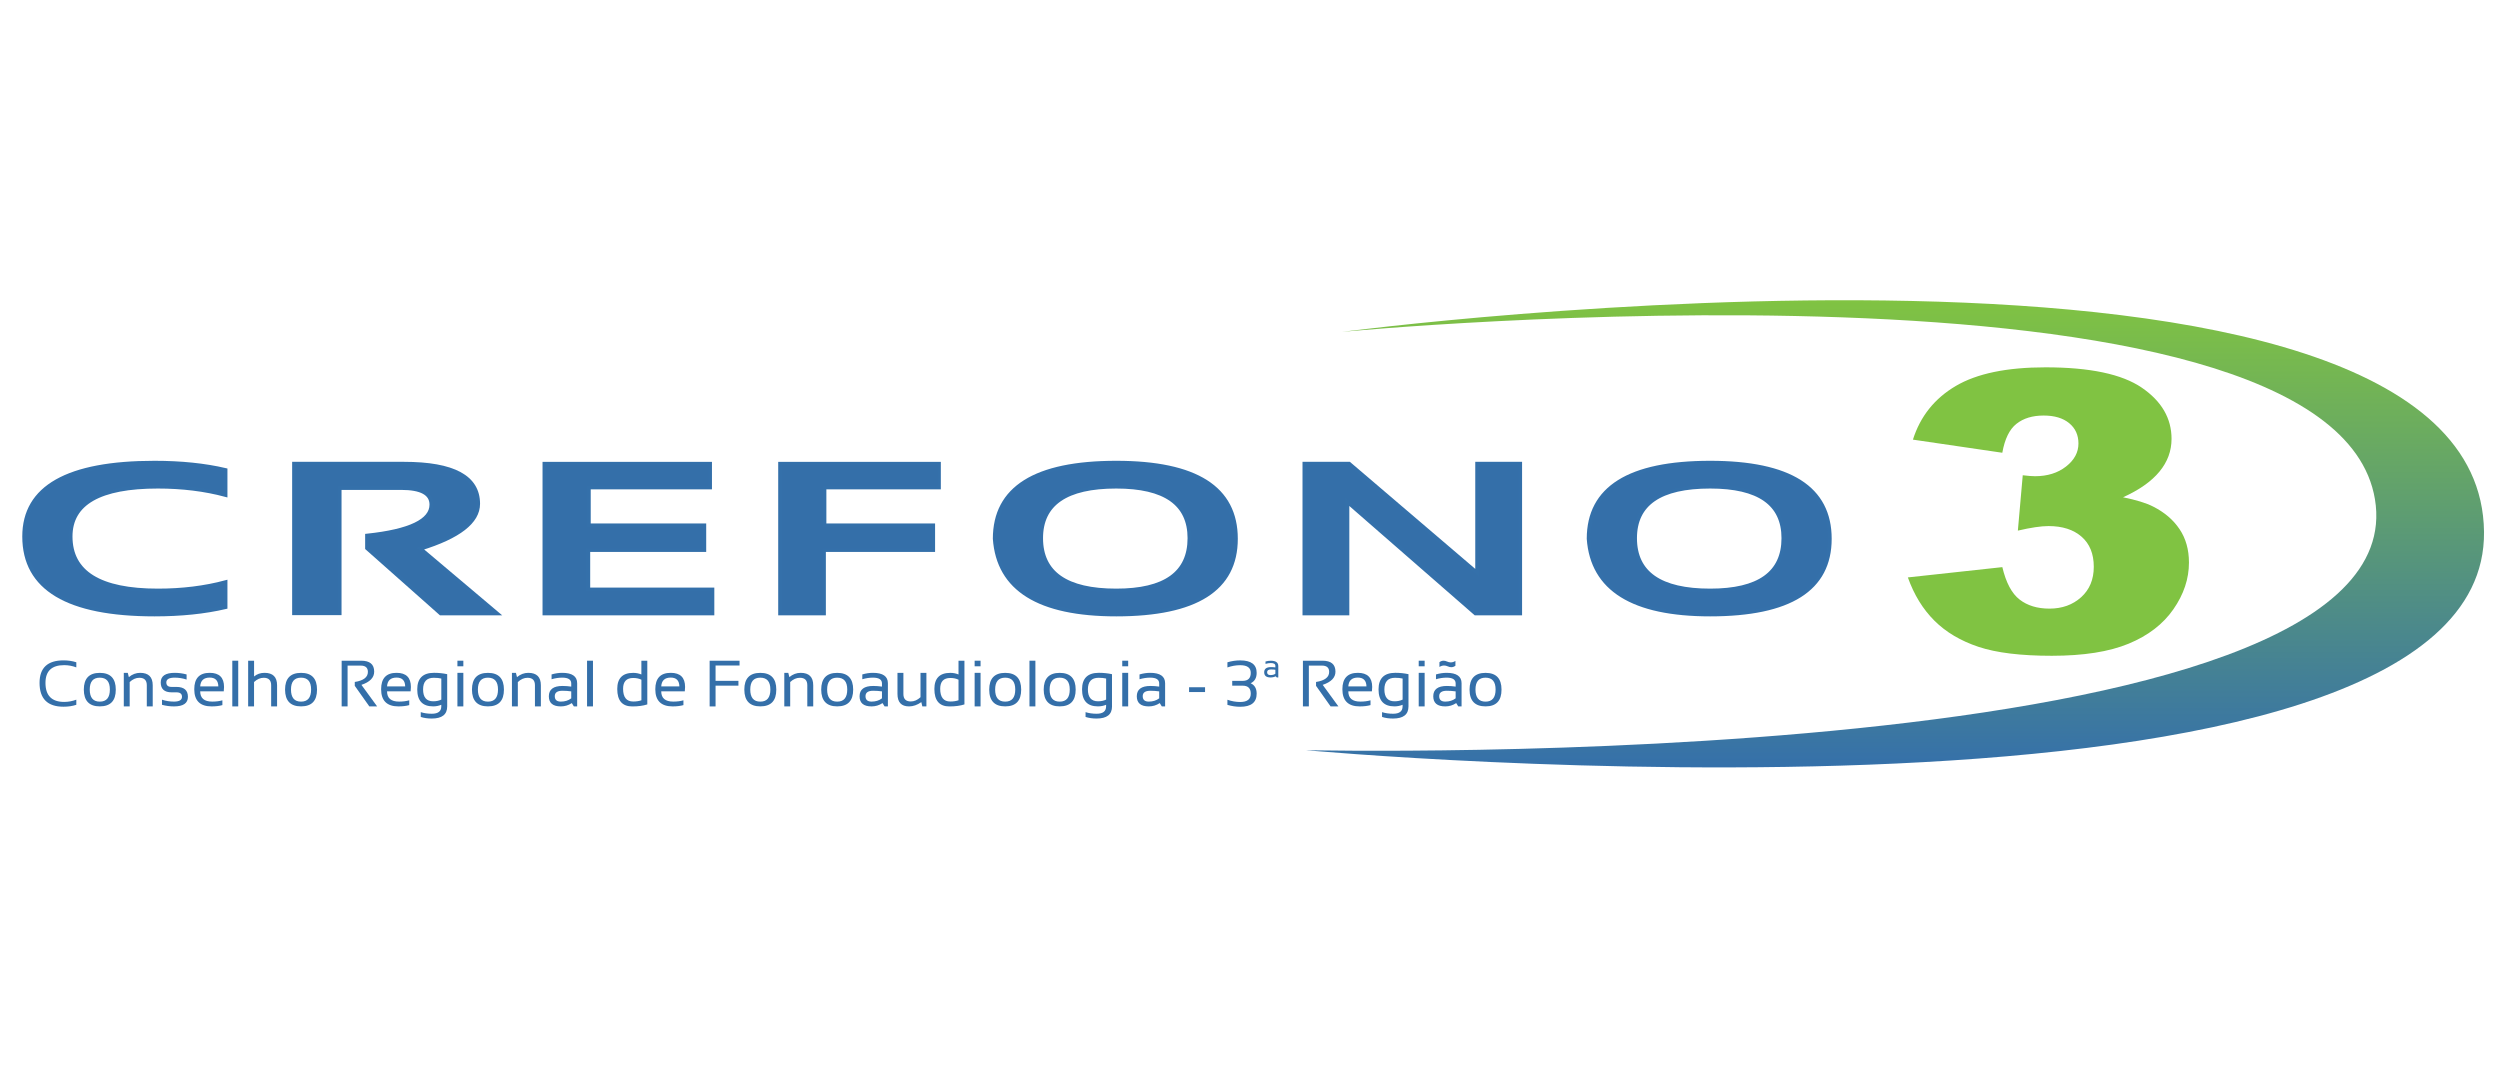 <?xml version="1.0" encoding="UTF-8"?>
<svg baseProfile="tiny" version="1.1" viewBox="110 0 890 380.08" xml:space="preserve" xmlns="http://www.w3.org/2000/svg">
<switch>
	<g>
			<g fill="#346FA9" stroke="#3470AA" stroke-miterlimit="10" stroke-width="1.295">
				<path d="m190.32 216.17c-7.44 1.74-15.88 2.61-25.32 2.61-30.95 0-46.42-9.26-46.42-27.79 0-17.53 15.47-26.3 46.42-26.3 9.44 0 17.88 0.87 25.32 2.61v8.95c-7.44-1.99-15.47-2.98-24.11-2.98-20.7 0-31.05 5.91-31.05 17.72 0 12.81 10.35 19.21 31.05 19.21 8.64 0 16.68-0.99 24.11-2.98v8.95z"/>
				<path d="m214.65 218.33v-53.27h39.19c17.6 0 26.41 4.76 26.41 14.29 0 6.44-6.85 11.78-20.56 16l27.31 23.05h-20.14l-26.22-23.24v-4.51c15.27-1.62 22.91-5.28 22.91-11 0-3.93-3.58-5.89-10.73-5.89h-21.88v44.58h-16.29z"/>
				<path d="m362.81 165.06v8.5h-43.16v13.44h41.11v8.84h-41.3v13.99h44.19v8.58h-59.86v-53.34h59.02z"/>
				<path d="m444.29 165.06v8.5h-40.75v13.44h38.7v8.84h-38.88v22.57h-15.67v-53.34h56.6z"/>
				<path d="m464.1 191.81c0-18.08 14.43-27.12 43.29-27.12 28.41 0 42.62 9.04 42.62 27.12 0 17.98-14.21 26.97-42.62 26.97-27.58 0-42.01-8.99-43.29-26.97zm43.28 18.39c17.36 0 26.04-6.2 26.04-18.61 0-12.21-8.68-18.32-26.04-18.32-17.8 0-26.71 6.1-26.71 18.32 0.01 12.4 8.91 18.61 26.71 18.61z"/>
				<path d="m574.34 218.4v-53.34h15.98l45.52 38.87v-38.87h15.37v53.34h-15.98l-45.52-39.69v39.69h-15.37z"/>
				<path d="m675.53 191.81c0-18.08 14.43-27.12 43.28-27.12 28.41 0 42.62 9.04 42.62 27.12 0 17.98-14.21 26.97-42.62 26.97-27.56 0-41.99-8.99-43.28-26.97zm43.29 18.39c17.36 0 26.04-6.2 26.04-18.61 0-12.21-8.68-18.32-26.04-18.32-17.81 0-26.71 6.1-26.71 18.32 0 12.4 8.9 18.61 26.71 18.61z"/>
			</g>
			<g fill="#346FA9">
				<path d="m137.17 250.91c-1.4 0.46-2.92 0.68-4.55 0.68-5.69 0-8.54-2.83-8.54-8.48 0-5.35 2.85-8.02 8.54-8.02 1.63 0 3.15 0.23 4.55 0.68v1.82c-1.4-0.53-2.85-0.8-4.32-0.8-4.44 0-6.66 2.11-6.66 6.32 0 4.51 2.22 6.77 6.66 6.77 1.48 0 2.92-0.27 4.32-0.8v1.83z"/>
				<path d="m139.84 245.51c0-3.98 1.9-5.97 5.69-5.97s5.69 1.99 5.69 5.97-1.9 5.96-5.69 5.96c-3.77 0-5.67-1.99-5.69-5.96zm5.69 4.27c2.39 0 3.58-1.44 3.58-4.31 0-2.81-1.19-4.22-3.58-4.22s-3.58 1.41-3.58 4.22c0 2.87 1.19 4.31 3.58 4.31z"/>
				<path d="m154.07 251.48v-11.95h1.42l0.38 1.52c1.22-1.02 2.56-1.52 4.03-1.52 2.98 0 4.47 1.48 4.47 4.45v7.5h-2.11v-7.53c0-1.78-0.88-2.66-2.65-2.66-1.21 0-2.35 0.5-3.44 1.51v8.68h-2.1z"/>
				<path d="m167.67 250.91v-1.82c1.4 0.46 2.82 0.68 4.26 0.68 1.9 0 2.86-0.57 2.86-1.71 0-1.06-0.66-1.59-1.99-1.59h-1.71c-2.58 0-3.87-1.18-3.87-3.53 0-2.28 1.66-3.41 4.97-3.41 1.43 0 2.84 0.19 4.24 0.57v1.82c-1.4-0.46-2.82-0.68-4.24-0.68-1.99 0-2.98 0.57-2.98 1.71 0 1.06 0.63 1.59 1.88 1.59h1.71c2.73 0 4.1 1.18 4.1 3.53 0 2.28-1.65 3.41-4.96 3.41-1.45 0-2.87-0.19-4.27-0.57z"/>
				<path d="m184.66 239.53c3.4 0 5.1 1.68 5.1 5.04 0 0.48-0.03 0.99-0.1 1.54h-8.39c0 2.44 1.43 3.66 4.28 3.66 1.36 0 2.56-0.15 3.62-0.46v1.71c-1.05 0.3-2.34 0.46-3.85 0.46-4.1 0-6.16-2.04-6.16-6.11 0-3.89 1.84-5.84 5.5-5.84zm-3.39 4.83h6.46c-0.05-2.09-1.07-3.14-3.07-3.14-2.12 0-3.26 1.05-3.39 3.14z"/>
				<path d="m194.81 235.21v16.27h-2.11v-16.27h2.11z"/>
				<path d="m198.34 251.48v-16.27h2.11v5.62c1.02-0.86 2.26-1.3 3.72-1.3 2.98 0 4.47 1.48 4.47 4.45v7.5h-2.11v-7.53c0-1.78-0.88-2.66-2.65-2.66-1.21 0-2.35 0.5-3.44 1.51v8.68h-2.1z"/>
				<path d="m211.48 245.51c0-3.98 1.9-5.97 5.69-5.97s5.69 1.99 5.69 5.97-1.9 5.96-5.69 5.96c-3.78 0-5.67-1.99-5.69-5.96zm5.69 4.27c2.39 0 3.58-1.44 3.58-4.31 0-2.81-1.19-4.22-3.58-4.22s-3.58 1.41-3.58 4.22c0 2.87 1.19 4.31 3.58 4.31z"/>
				<path d="m231.63 251.48v-16.27h6.94c3.1 0 4.64 1.3 4.64 3.9 0 2.12-1.51 3.68-4.54 4.7l5.59 7.67h-2.78l-5.18-7.32v-1.38c3.11-0.49 4.67-1.69 4.67-3.58 0-1.5-0.86-2.25-2.59-2.25h-4.64v14.53h-2.11z"/>
				<path d="m251.18 239.53c3.4 0 5.1 1.68 5.1 5.04 0 0.48-0.03 0.99-0.1 1.54h-8.39c0 2.44 1.43 3.66 4.28 3.66 1.36 0 2.56-0.15 3.62-0.46v1.71c-1.05 0.3-2.34 0.46-3.85 0.46-4.1 0-6.16-2.04-6.16-6.11 0-3.89 1.83-5.84 5.5-5.84zm-3.39 4.83h6.46c-0.05-2.09-1.07-3.14-3.07-3.14-2.13 0-3.26 1.05-3.39 3.14z"/>
				<path d="m269.2 251.48c0 2.88-1.83 4.32-5.5 4.32-1.47 0-2.78-0.19-3.91-0.57v-1.71c1.16 0.38 2.47 0.57 3.94 0.57 2.25 0 3.37-0.87 3.37-2.62v-0.57c-0.9 0.38-1.86 0.57-2.89 0.57-3.78 0-5.67-2.01-5.67-6.04 0-3.94 1.99-5.91 5.97-5.91 1.62 0 3.18 0.16 4.69 0.49v11.47zm-2.1-9.92c-0.72-0.18-1.61-0.27-2.67-0.27-2.54 0-3.81 1.38-3.81 4.13 0 2.83 1.2 4.24 3.61 4.24 1.09 0 2.05-0.2 2.88-0.61v-7.49z"/>
				<path d="m274.95 235.21v1.99h-2.11v-1.99h2.11zm0 4.32v11.95h-2.11v-11.95h2.11z"/>
				<path d="m278.02 245.51c0-3.98 1.9-5.97 5.69-5.97s5.69 1.99 5.69 5.97-1.9 5.96-5.69 5.96c-3.77 0-5.67-1.99-5.69-5.96zm5.69 4.27c2.39 0 3.58-1.44 3.58-4.31 0-2.81-1.19-4.22-3.58-4.22s-3.58 1.41-3.58 4.22c0 2.87 1.19 4.31 3.58 4.31z"/>
				<path d="m292.25 251.48v-11.95h1.42l0.38 1.52c1.22-1.02 2.56-1.52 4.03-1.52 2.98 0 4.47 1.48 4.47 4.45v7.5h-2.11v-7.53c0-1.78-0.88-2.66-2.65-2.66-1.21 0-2.35 0.5-3.44 1.51v8.68h-2.1z"/>
				<path d="m305.39 247.88c0-2.45 1.62-3.68 4.85-3.68 1.04 0 2.08 0.08 3.12 0.23v-1.13c0-1.37-1.07-2.06-3.22-2.06-1.23 0-2.49 0.19-3.78 0.57v-1.71c1.29-0.38 2.55-0.57 3.78-0.57 3.55 0 5.33 1.24 5.33 3.71v8.24h-1.18l-0.73-1.18c-1.19 0.79-2.49 1.18-3.89 1.18-2.85 0-4.28-1.2-4.28-3.6zm4.85-1.97c-1.83 0-2.74 0.64-2.74 1.93s0.72 1.93 2.16 1.93c1.46 0 2.69-0.39 3.7-1.16v-2.48c-1.04-0.15-2.08-0.22-3.12-0.22z"/>
				<path d="m321.1 235.21v16.27h-2.11v-16.27h2.11z"/>
				<path d="m340.44 250.77c-1.45 0.48-3.24 0.72-5.36 0.72-3.56 0-5.34-2.07-5.34-6.21 0-3.82 1.89-5.74 5.67-5.74 1.03 0 2.01 0.19 2.92 0.57v-4.89h2.11v15.55zm-2.1-8.8c-0.85-0.41-1.82-0.61-2.91-0.61-2.41 0-3.61 1.28-3.61 3.84 0 3.03 1.2 4.54 3.61 4.54 1.09 0 2.06-0.15 2.91-0.44v-7.33z"/>
				<path d="m348.79 239.53c3.4 0 5.1 1.68 5.1 5.04 0 0.48-0.03 0.99-0.1 1.54h-8.39c0 2.44 1.43 3.66 4.28 3.66 1.36 0 2.56-0.15 3.62-0.46v1.71c-1.05 0.3-2.34 0.46-3.85 0.46-4.1 0-6.16-2.04-6.16-6.11 0-3.89 1.83-5.84 5.5-5.84zm-3.39 4.83h6.46c-0.05-2.09-1.07-3.14-3.07-3.14-2.13 0-3.26 1.05-3.39 3.14z"/>
				<path d="m373.28 235.21v1.71h-8.54v5.46h8.14v1.71h-8.14v7.4h-2.11v-16.27h10.65z"/>
				<path d="m374.98 245.51c0-3.98 1.9-5.97 5.69-5.97s5.69 1.99 5.69 5.97-1.9 5.96-5.69 5.96c-3.77 0-5.67-1.99-5.69-5.96zm5.69 4.27c2.39 0 3.58-1.44 3.58-4.31 0-2.81-1.19-4.22-3.58-4.22s-3.58 1.41-3.58 4.22c0 2.87 1.19 4.31 3.58 4.31z"/>
				<path d="m389.21 251.48v-11.95h1.42l0.38 1.52c1.22-1.02 2.56-1.52 4.03-1.52 2.98 0 4.47 1.48 4.47 4.45v7.5h-2.11v-7.53c0-1.78-0.88-2.66-2.65-2.66-1.21 0-2.35 0.5-3.44 1.51v8.68h-2.1z"/>
				<path d="m402.35 245.51c0-3.98 1.9-5.97 5.69-5.97s5.69 1.99 5.69 5.97-1.9 5.96-5.69 5.96c-3.77 0-5.67-1.99-5.69-5.96zm5.69 4.27c2.39 0 3.58-1.44 3.58-4.31 0-2.81-1.19-4.22-3.58-4.22s-3.58 1.41-3.58 4.22c0 2.87 1.19 4.31 3.58 4.31z"/>
				<path d="m416.01 247.88c0-2.45 1.62-3.68 4.85-3.68 1.04 0 2.08 0.08 3.12 0.23v-1.13c0-1.37-1.07-2.06-3.22-2.06-1.23 0-2.49 0.19-3.78 0.57v-1.71c1.29-0.38 2.55-0.57 3.78-0.57 3.55 0 5.33 1.24 5.33 3.71v8.24h-1.18l-0.73-1.18c-1.19 0.79-2.49 1.18-3.89 1.18-2.86 0-4.28-1.2-4.28-3.6zm4.85-1.97c-1.83 0-2.74 0.64-2.74 1.93s0.72 1.93 2.16 1.93c1.46 0 2.69-0.39 3.7-1.16v-2.48c-1.04-0.15-2.08-0.22-3.12-0.22z"/>
				<path d="m439.8 239.53v11.95h-1.45l-0.36-1.52c-1.45 1.02-2.91 1.52-4.37 1.52-2.75 0-4.12-1.48-4.12-4.45v-7.5h2.11v7.53c0 1.78 0.88 2.66 2.64 2.66 1.21 0 2.36-0.5 3.45-1.51v-8.68h2.1z"/>
				<path d="m453.34 250.77c-1.45 0.48-3.24 0.72-5.36 0.72-3.56 0-5.34-2.07-5.34-6.21 0-3.82 1.89-5.74 5.67-5.74 1.03 0 2.01 0.19 2.92 0.57v-4.89h2.11v15.55zm-2.11-8.8c-0.85-0.41-1.82-0.61-2.91-0.61-2.41 0-3.61 1.28-3.61 3.84 0 3.03 1.2 4.54 3.61 4.54 1.09 0 2.06-0.15 2.91-0.44v-7.33z"/>
				<path d="m459.08 235.21v1.99h-2.11v-1.99h2.11zm0 4.32v11.95h-2.11v-11.95h2.11z"/>
				<path d="m462.16 245.51c0-3.98 1.9-5.97 5.69-5.97s5.69 1.99 5.69 5.97-1.9 5.96-5.69 5.96c-3.78 0-5.68-1.99-5.69-5.96zm5.69 4.27c2.39 0 3.58-1.44 3.58-4.31 0-2.81-1.19-4.22-3.58-4.22s-3.58 1.41-3.58 4.22c-0.01 2.87 1.19 4.31 3.58 4.31z"/>
				<path d="m478.6 235.21v16.27h-2.11v-16.27h2.11z"/>
				<path d="m481.56 245.51c0-3.98 1.9-5.97 5.69-5.97s5.69 1.99 5.69 5.97-1.9 5.96-5.69 5.96c-3.78 0-5.67-1.99-5.69-5.96zm5.69 4.27c2.39 0 3.58-1.44 3.58-4.31 0-2.81-1.19-4.22-3.58-4.22s-3.58 1.41-3.58 4.22c0 2.87 1.19 4.31 3.58 4.31z"/>
				<path d="m505.88 251.48c0 2.88-1.83 4.32-5.5 4.32-1.47 0-2.78-0.19-3.92-0.57v-1.71c1.16 0.38 2.47 0.57 3.94 0.57 2.25 0 3.37-0.87 3.37-2.62v-0.57c-0.9 0.38-1.86 0.57-2.89 0.57-3.78 0-5.67-2.01-5.67-6.04 0-3.94 1.99-5.91 5.97-5.91 1.62 0 3.18 0.16 4.69 0.49v11.47zm-2.1-9.92c-0.72-0.18-1.61-0.27-2.68-0.27-2.54 0-3.81 1.38-3.81 4.13 0 2.83 1.2 4.24 3.61 4.24 1.09 0 2.05-0.2 2.88-0.61v-7.49z"/>
				<path d="m511.63 235.21v1.99h-2.11v-1.99h2.11zm0 4.32v11.95h-2.11v-11.95h2.11z"/>
				<path d="m514.7 247.88c0-2.45 1.62-3.68 4.85-3.68 1.04 0 2.08 0.08 3.12 0.23v-1.13c0-1.37-1.07-2.06-3.22-2.06-1.23 0-2.49 0.19-3.78 0.57v-1.71c1.29-0.38 2.55-0.57 3.78-0.57 3.55 0 5.33 1.24 5.33 3.71v8.24h-1.18l-0.73-1.18c-1.19 0.79-2.49 1.18-3.89 1.18-2.86 0-4.28-1.2-4.28-3.6zm4.85-1.97c-1.83 0-2.74 0.64-2.74 1.93s0.72 1.93 2.16 1.93c1.46 0 2.69-0.39 3.7-1.16v-2.48c-1.04-0.15-2.08-0.22-3.12-0.22z"/>
				<path d="M539,244.66v1.71h-5.69v-1.71H539z"/>
				<path d="m546.96 235.78c1.52-0.46 3.03-0.68 4.55-0.68 3.91 0 5.86 1.48 5.86 4.44 0 1.79-0.71 3.02-2.14 3.7 1.43 0.64 2.14 1.88 2.14 3.7 0 3.11-1.95 4.67-5.86 4.67-1.52 0-3.03-0.23-4.55-0.68v-1.82c1.52 0.53 3.03 0.8 4.55 0.8 2.5 0 3.76-0.99 3.76-2.96 0-1.9-0.96-2.85-2.87-2.85h-3.73v-1.71h3.7c1.93 0 2.9-0.95 2.9-2.85 0-1.82-1.25-2.73-3.76-2.73-1.52 0-3.03 0.27-4.55 0.8v-1.83z"/>
				<path d="m560.05 239.32c0-1.22 0.81-1.83 2.42-1.83 0.6 0 1.12 0.04 1.56 0.11v-0.57c0-0.65-0.54-0.98-1.62-0.98-0.61 0-1.24 0.1-1.89 0.3v-0.86c0.65-0.18 1.28-0.27 1.89-0.27 1.78 0 2.66 0.64 2.66 1.91v4.05h-0.52l-0.43-0.41c-0.52 0.27-1.12 0.41-1.82 0.41-1.5-0.01-2.25-0.62-2.25-1.86zm2.42-0.99c-0.92 0-1.38 0.33-1.38 0.98 0 0.68 0.4 1.02 1.21 1.02 0.73 0 1.3-0.16 1.73-0.48v-1.41c-0.41-0.07-0.93-0.11-1.56-0.11z"/>
				<path d="m573.84 251.48v-16.27h6.94c3.1 0 4.64 1.3 4.64 3.9 0 2.12-1.51 3.68-4.54 4.7l5.59 7.67h-2.78l-5.18-7.32v-1.38c3.11-0.49 4.67-1.69 4.67-3.58 0-1.5-0.86-2.25-2.59-2.25h-4.64v14.53h-2.11z"/>
				<path d="m593.4 239.53c3.4 0 5.1 1.68 5.1 5.04 0 0.48-0.03 0.99-0.1 1.54h-8.4c0 2.44 1.43 3.66 4.28 3.66 1.36 0 2.56-0.15 3.62-0.46v1.71c-1.05 0.3-2.34 0.46-3.85 0.46-4.1 0-6.16-2.04-6.16-6.11 0.01-3.89 1.84-5.84 5.51-5.84zm-3.4 4.83h6.46c-0.05-2.09-1.07-3.14-3.07-3.14-2.12 0-3.25 1.05-3.39 3.14z"/>
				<path d="m611.42 251.48c0 2.88-1.83 4.32-5.5 4.32-1.47 0-2.78-0.19-3.91-0.57v-1.71c1.16 0.38 2.47 0.57 3.94 0.57 2.25 0 3.37-0.87 3.37-2.62v-0.57c-0.9 0.38-1.86 0.57-2.89 0.57-3.78 0-5.67-2.01-5.67-6.04 0-3.94 1.99-5.91 5.97-5.91 1.62 0 3.18 0.16 4.69 0.49v11.47zm-2.1-9.92c-0.72-0.18-1.61-0.27-2.67-0.27-2.54 0-3.81 1.38-3.81 4.13 0 2.83 1.2 4.24 3.61 4.24 1.09 0 2.05-0.2 2.88-0.61v-7.49z"/>
				<path d="m617.17 235.21v1.99h-2.11v-1.99h2.11zm0 4.32v11.95h-2.11v-11.95h2.11z"/>
				<path d="m620.24 247.88c0-2.45 1.62-3.68 4.85-3.68 1.04 0 2.08 0.08 3.12 0.23v-1.13c0-1.37-1.07-2.06-3.22-2.06-1.23 0-2.49 0.19-3.78 0.57v-1.71c1.29-0.38 2.55-0.57 3.78-0.57 3.55 0 5.33 1.24 5.33 3.71v8.24h-1.18l-0.73-1.18c-1.19 0.79-2.49 1.18-3.89 1.18-2.86 0-4.28-1.2-4.28-3.6zm4.85-1.97c-1.83 0-2.74 0.64-2.74 1.93s0.72 1.93 2.16 1.93c1.46 0 2.69-0.39 3.7-1.16v-2.48c-1.04-0.15-2.08-0.22-3.12-0.22zm-2.65-10.18c0.46-0.35 0.95-0.52 1.48-0.52 0.39 0 0.81 0.1 1.25 0.3s0.87 0.3 1.3 0.3c0.57 0 1.12-0.17 1.66-0.52v1.71c-0.46 0.35-0.95 0.52-1.48 0.52-0.39 0-0.81-0.1-1.25-0.3s-0.87-0.3-1.3-0.3c-0.57 0-1.12 0.17-1.66 0.52v-1.71z"/>
				<path d="m633.16 245.51c0-3.98 1.9-5.97 5.69-5.97s5.69 1.99 5.69 5.97-1.9 5.96-5.69 5.96c-3.78 0-5.68-1.99-5.69-5.96zm5.69 4.27c2.39 0 3.58-1.44 3.58-4.31 0-2.81-1.19-4.22-3.58-4.22s-3.58 1.41-3.58 4.22c-0.01 2.87 1.19 4.31 3.58 4.31z"/>
			</g>
				<path d="m822.82 161.18-31.82-4.67c2.64-8.31 7.73-14.67 15.25-19.1s18.17-6.64 31.94-6.64c15.81 0 27.24 2.42 34.3 7.25 7.05 4.83 10.58 10.9 10.58 18.22 0 4.29-1.43 8.17-4.3 11.65s-7.19 6.53-12.97 9.14c4.68 0.95 8.26 2.05 10.74 3.32 4.02 2.03 7.15 4.71 9.38 8.03s3.35 7.28 3.35 11.89c0 5.78-1.85 11.32-5.54 16.63s-9.01 9.39-15.95 12.26-16.06 4.3-27.35 4.3c-11.02 0-19.71-1.06-26.07-3.18s-11.6-5.23-15.7-9.31c-4.1-4.09-7.26-9.22-9.46-15.41l33.63-3.66c1.32 5.55 3.37 9.4 6.16 11.55 2.78 2.15 6.32 3.22 10.62 3.22 4.52 0 8.28-1.36 11.28-4.06 3-2.71 4.5-6.32 4.5-10.84 0-4.61-1.45-8.17-4.34-10.7s-6.82-3.79-11.78-3.79c-2.64 0-6.28 0.54-10.91 1.62l1.74-19.71c1.87 0.23 3.33 0.34 4.38 0.34 4.41 0 8.09-1.15 11.03-3.45 2.95-2.3 4.42-5.03 4.42-8.19 0-3.02-1.1-5.44-3.31-7.25-2.2-1.81-5.23-2.71-9.09-2.71-3.97 0-7.19 0.98-9.67 2.95-2.48 1.94-4.16 5.38-5.04 10.3z" fill="#80C342"/>
			<linearGradient id="a" x1="784.56" x2="784.56" y1="273.2" y2="106.89" gradientUnits="userSpaceOnUse">
				<stop stop-color="#3570AA" offset="0"/>
				<stop stop-color="#80C342" offset="1"/>
			</linearGradient>
			<path d="m587.75 118.15s405.26-53.09 406.56 71.22c1.21 116.28-419.51 77.69-419.51 77.69s397.07 9.01 380.68-89.34c-15.54-93.23-367.73-59.57-367.73-59.57z" fill="url(#a)"/>
	</g>
</switch>
</svg>
